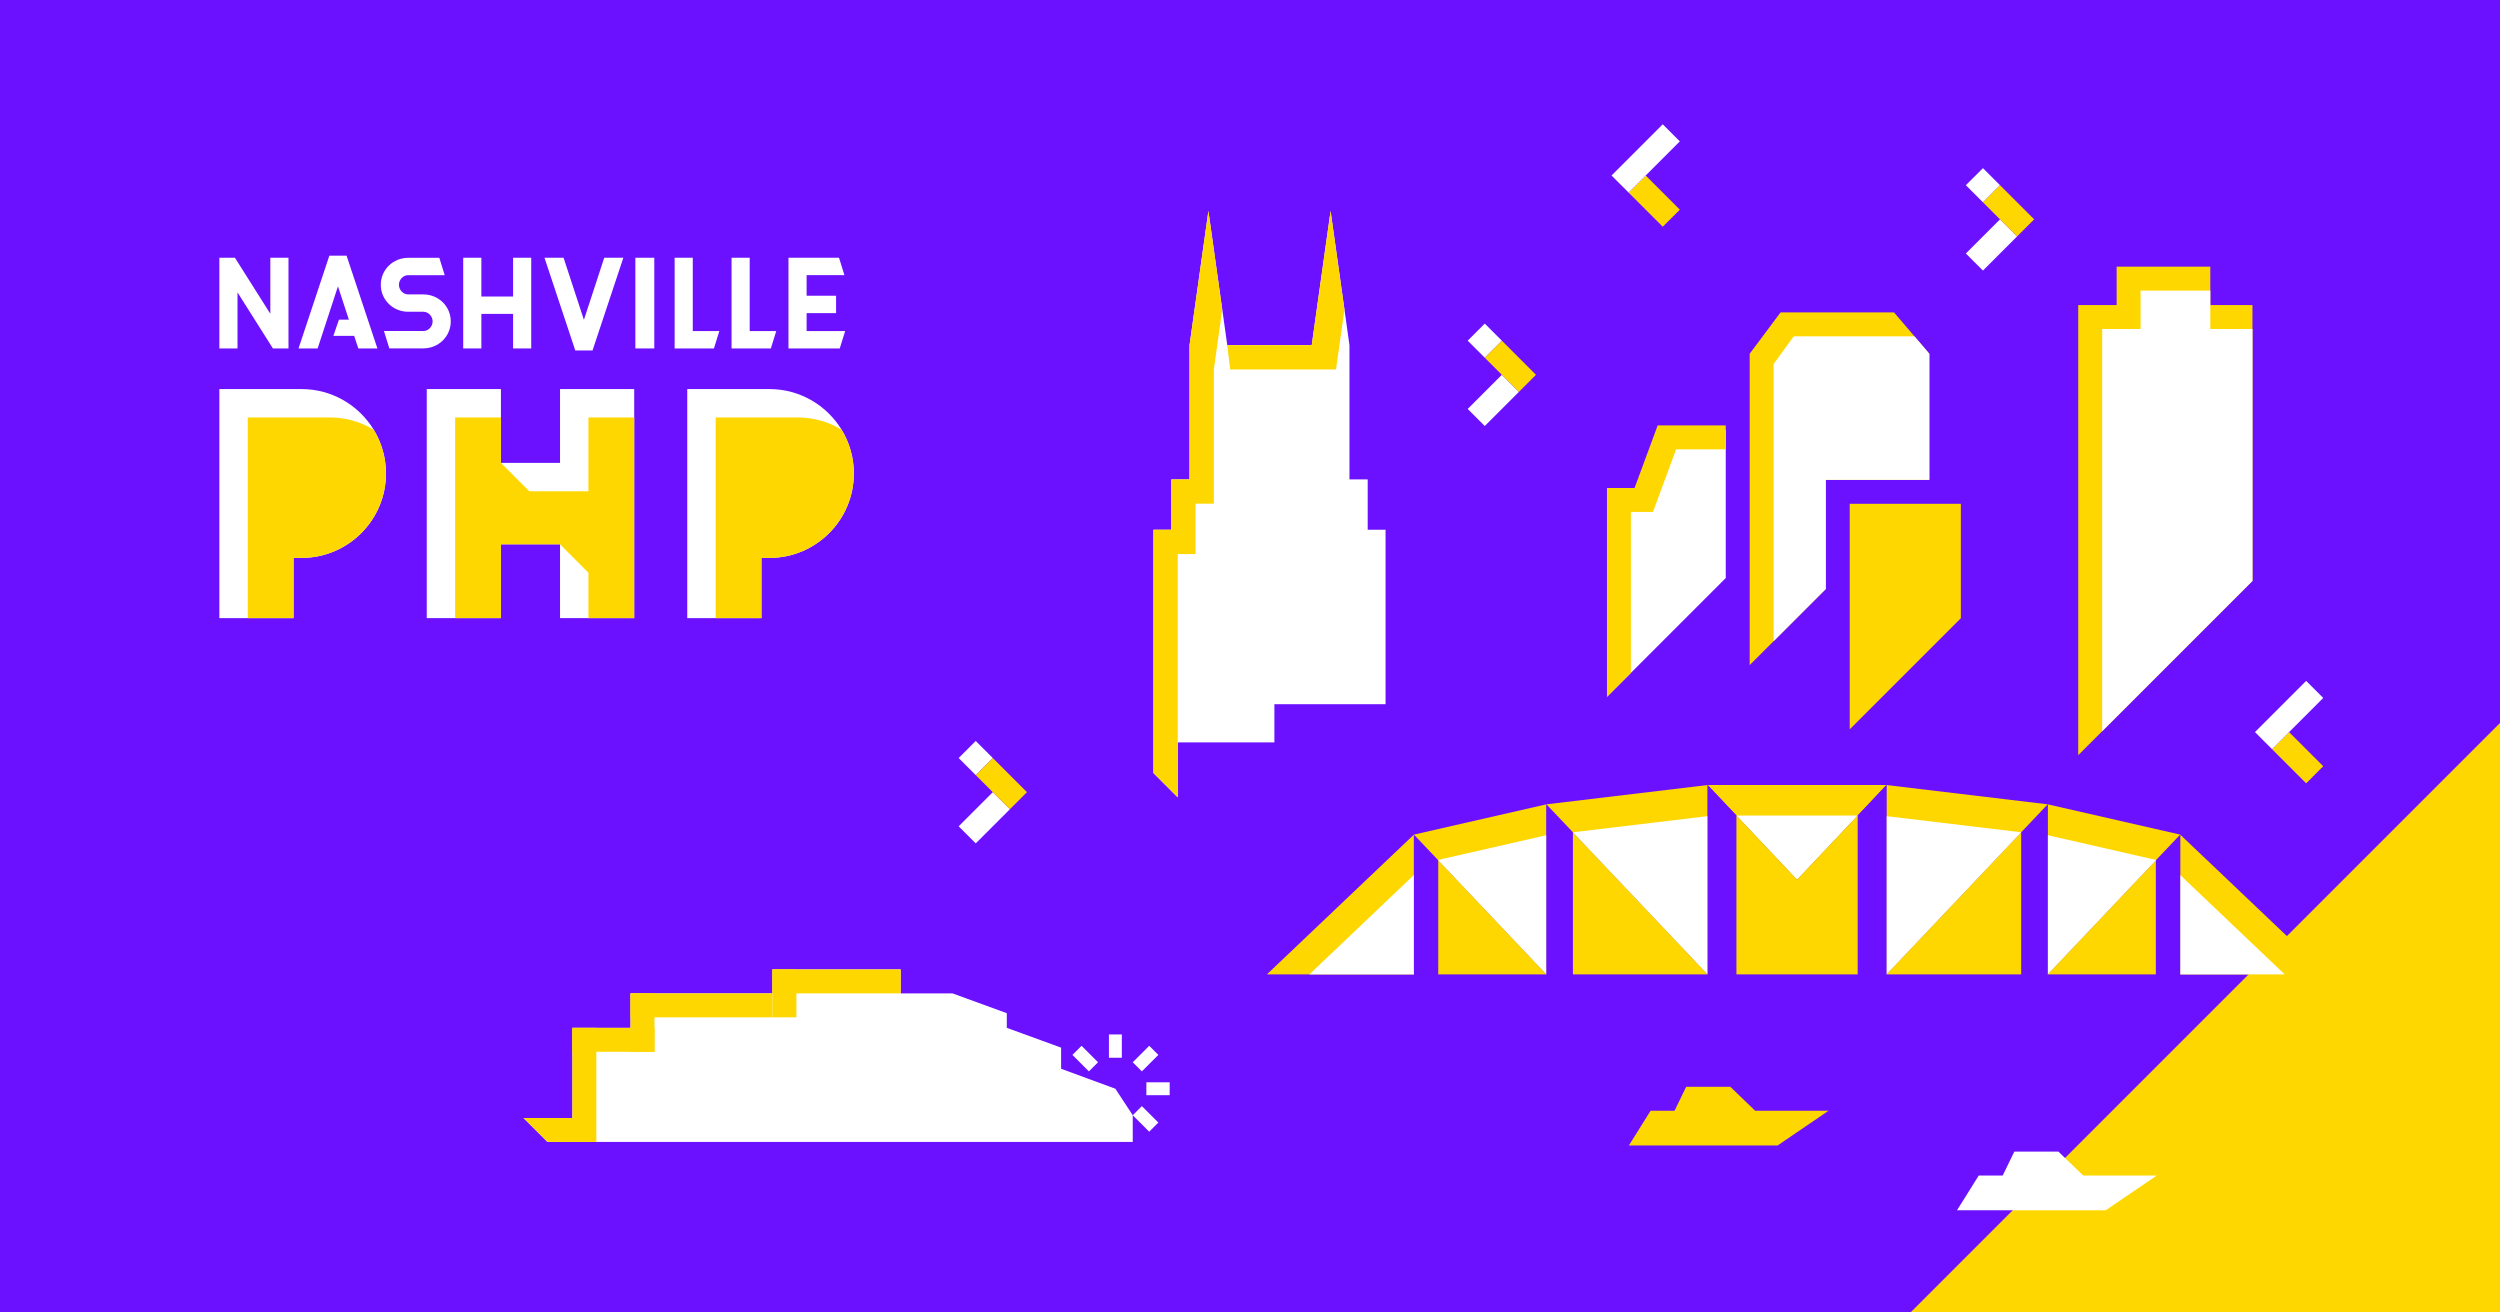 <?xml version="1.0" encoding="UTF-8" standalone="no"?>
<!DOCTYPE svg PUBLIC "-//W3C//DTD SVG 1.1//EN" "http://www.w3.org/Graphics/SVG/1.1/DTD/svg11.dtd">
<svg width="100%" height="100%" viewBox="0 0 1200 630" version="1.1" xmlns="http://www.w3.org/2000/svg" xmlns:xlink="http://www.w3.org/1999/xlink" xml:space="preserve" xmlns:serif="http://www.serif.com/" style="fill-rule:evenodd;clip-rule:evenodd;stroke-linejoin:round;stroke-miterlimit:1.414;">
    <rect x="0" y="0" width="1200" height="630" fill="#333333" stroke="none"/>
    <rect id="Artboard1" x="0" y="0" width="1200" height="630" style="fill:none;"/>
    <clipPath id="_clip1">
        <rect id="Artboard11" serif:id="Artboard1" x="0" y="0" width="1200" height="630"/>
    </clipPath>
    <g clip-path="url(#_clip1)">
        <g>
            <rect x="0" y="0.001" width="1200" height="629.999" style="fill:rgb(107,17,255);fill-rule:nonzero;"/>
            <path d="M1200,347.035L1200,630L917.035,630L1200,347.035Z" style="fill:rgb(255,215,0);fill-rule:nonzero;"/>
            <path d="M535.382,522.599L509.331,513.009L509.331,502.866L483.261,493.363L483.261,486.326L457.192,476.823L432.326,476.823L432.326,465.325L370.775,465.325L370.775,476.823L302.655,476.823L302.655,493.363L274.741,493.363L274.741,536.637L251.285,536.637L262.783,548.134L543.714,548.134L543.714,535.308L535.382,522.599Z" style="fill:white;fill-rule:nonzero;"/>
            <rect x="550.26" y="519.502" width="11.185" height="6.192" style="fill:white;fill-rule:nonzero;"/>
            <rect x="532.286" y="496.534" width="6.191" height="11.185" style="fill:white;fill-rule:nonzero;"/>
            <path d="M522.672,514.266L514.763,506.358L519.141,501.98L527.049,509.888L522.672,514.266Z" style="fill:white;fill-rule:nonzero;"/>
            <path d="M551.622,543.216L543.714,535.308L548.091,530.93L556,538.838L551.622,543.216Z" style="fill:white;fill-rule:nonzero;"/>
            <path d="M543.714,509.888L551.622,501.98L556,506.358L548.091,514.266L543.714,509.888Z" style="fill:white;fill-rule:nonzero;"/>
            <rect x="274.741" y="493.363" width="11.498" height="43.274" style="fill:rgb(255,215,0);fill-rule:nonzero;"/>
            <rect x="302.655" y="476.823" width="11.498" height="28.037" style="fill:rgb(255,215,0);fill-rule:nonzero;"/>
            <rect x="370.775" y="465.325" width="11.497" height="22.996" style="fill:rgb(255,215,0);fill-rule:nonzero;"/>
            <rect x="274.741" y="493.363" width="39.412" height="11.497" style="fill:rgb(255,215,0);fill-rule:nonzero;"/>
            <rect x="302.655" y="476.823" width="68.12" height="11.498" style="fill:rgb(255,215,0);fill-rule:nonzero;"/>
            <rect x="370.775" y="465.325" width="61.551" height="11.498" style="fill:rgb(255,215,0);fill-rule:nonzero;"/>
            <path d="M262.783,548.134L251.285,536.637L286.239,536.637L286.239,548.134L262.783,548.134Z" style="fill:rgb(255,215,0);fill-rule:nonzero;"/>
            <path d="M565.314,356.343L611.706,356.343L611.706,338.017L665.066,338.017L665.066,254.285L656.492,254.285L656.492,230.11L647.741,230.11L647.741,165.675L638.685,101.24L629.628,165.675L589.091,165.675L580.034,101.24L570.977,165.675L570.977,230.11L562.227,230.11L562.227,254.285L553.653,254.285L553.653,371.067L565.314,382.727L565.314,356.343Z" style="fill:white;fill-rule:nonzero;"/>
            <path d="M590.477,177.336L641.289,177.336L645.335,148.552L638.685,101.24L629.628,165.675L589.09,165.675L590.477,177.336Z" style="fill:rgb(255,215,0);fill-rule:nonzero;"/>
            <path d="M573.887,265.946L573.887,241.77L582.638,241.77L582.638,177.336L586.684,148.552L580.034,101.24L570.977,165.675L570.977,230.11L562.227,230.11L562.227,254.285L553.653,254.285L553.653,371.067L565.314,382.727L565.314,265.946L573.887,265.946Z" style="fill:rgb(255,215,0);fill-rule:nonzero;"/>
            <path d="M1081.18,278.851L1081.18,146.429L1060.95,146.429L1060.95,127.996L1015.99,127.996L1015.99,146.429L997.554,146.429L997.554,362.474L1081.18,278.851Z" style="fill:rgb(255,215,0);fill-rule:nonzero;"/>
            <path d="M1081.18,278.851L1081.18,157.914L1060.95,157.914L1060.95,139.482L1027.47,139.482L1027.47,157.914L1009.04,157.914L1009.04,350.989L1081.18,278.851Z" style="fill:white;fill-rule:nonzero;"/>
            <path d="M862.584,422.259L905.505,376.815L819.663,376.815L862.584,422.259Z" style="fill:rgb(255,215,0);fill-rule:nonzero;"/>
            <path d="M862.584,422.259L891.683,391.449L833.485,391.449L862.584,422.259Z" style="fill:white;fill-rule:nonzero;"/>
            <path d="M678.68,467.702L608.119,467.702L678.68,400.608L678.68,467.702Z" style="fill:rgb(255,215,0);fill-rule:nonzero;"/>
            <path d="M678.68,467.702L628.512,467.702L678.68,419.998L678.68,467.702Z" style="fill:white;fill-rule:nonzero;"/>
            <path d="M678.68,467.702L742.284,467.702L678.68,400.608L678.68,467.702Z" style="fill:rgb(107,17,255);fill-rule:nonzero;"/>
            <path d="M690.362,467.702L742.284,467.702L690.362,412.931L690.362,467.702Z" style="fill:rgb(255,215,0);fill-rule:nonzero;"/>
            <path d="M742.284,386.077L678.68,400.608L742.284,467.702L742.284,386.077Z" style="fill:rgb(255,215,0);fill-rule:nonzero;"/>
            <path d="M742.284,400.895L690.226,412.787L742.284,467.702L742.284,400.895Z" style="fill:white;fill-rule:nonzero;"/>
            <path d="M742.284,467.702L819.663,467.702L742.284,386.077L742.284,467.702Z" style="fill:rgb(107,17,255);fill-rule:nonzero;"/>
            <path d="M755.002,467.702L819.663,467.702L755.002,399.493L755.002,467.702Z" style="fill:rgb(255,215,0);fill-rule:nonzero;"/>
            <path d="M742.284,386.077L819.663,467.702L819.663,376.815L742.284,386.077Z" style="fill:rgb(255,215,0);fill-rule:nonzero;"/>
            <path d="M755.002,399.493L819.663,467.702L819.663,391.753L755.002,399.493Z" style="fill:white;fill-rule:nonzero;"/>
            <path d="M1046.49,467.702L1117.05,467.702L1046.49,400.608L1046.49,467.702Z" style="fill:rgb(255,215,0);fill-rule:nonzero;"/>
            <path d="M1046.49,467.702L1096.65,467.702L1046.49,419.998L1046.49,467.702Z" style="fill:white;fill-rule:nonzero;"/>
            <path d="M1046.49,467.702L982.883,467.702L1046.49,400.608L1046.49,467.702Z" style="fill:rgb(107,17,255);fill-rule:nonzero;"/>
            <path d="M1034.8,467.702L982.883,467.702L1034.8,412.931L1034.8,467.702Z" style="fill:rgb(255,215,0);fill-rule:nonzero;"/>
            <path d="M982.883,386.077L1046.49,400.608L982.883,467.702L982.883,386.077Z" style="fill:rgb(255,215,0);fill-rule:nonzero;"/>
            <path d="M982.883,400.895L1034.94,412.787L982.883,467.702L982.883,400.895Z" style="fill:white;fill-rule:nonzero;"/>
            <path d="M982.883,467.702L905.504,467.702L982.883,386.077L982.883,467.702Z" style="fill:rgb(107,17,255);fill-rule:nonzero;"/>
            <path d="M970.165,467.702L905.504,467.702L970.165,399.493L970.165,467.702Z" style="fill:rgb(255,215,0);fill-rule:nonzero;"/>
            <path d="M982.883,386.077L905.504,467.702L905.504,376.815L982.883,386.077Z" style="fill:rgb(255,215,0);fill-rule:nonzero;"/>
            <path d="M970.165,399.493L905.504,467.702L905.504,391.753L970.165,399.493Z" style="fill:white;fill-rule:nonzero;"/>
            <path d="M819.663,376.815L819.663,467.702L833.485,467.702L833.485,391.449L819.663,376.815Z" style="fill:rgb(107,17,255);fill-rule:nonzero;"/>
            <path d="M905.504,376.815L891.682,391.449L891.682,467.702L905.504,467.702L905.504,376.815Z" style="fill:rgb(107,17,255);fill-rule:nonzero;"/>
            <path d="M862.584,422.259L833.485,391.449L833.485,467.702L891.682,467.702L891.682,391.449L862.584,422.259Z" style="fill:rgb(255,215,0);fill-rule:nonzero;"/>
            <path d="M842.464,533.15L830.539,521.652L809.374,521.652L803.788,533.15L792.29,533.15L781.867,549.815L853.251,549.815L877.713,533.15L842.464,533.15Z" style="fill:rgb(255,215,0);fill-rule:nonzero;"/>
            <path d="M999.961,564.272L988.035,552.775L966.871,552.775L961.284,564.272L949.787,564.272L939.364,580.937L1010.75,580.937L1035.21,564.272L999.961,564.272Z" style="fill:white;fill-rule:nonzero;"/>
            <path d="M789.924,84.249L781.729,92.442L798.117,108.831L806.312,100.636L789.924,84.249Z" style="fill:rgb(255,215,0);fill-rule:nonzero;"/>
            <path d="M798.117,59.666L773.535,84.249L781.729,92.442L806.312,67.86L798.117,59.666Z" style="fill:white;fill-rule:nonzero;"/>
            <path d="M1098.76,351.404L1090.57,359.597L1106.96,375.986L1115.15,367.791L1098.76,351.404Z" style="fill:rgb(255,215,0);fill-rule:nonzero;"/>
            <path d="M1106.96,326.822L1082.38,351.404L1090.57,359.597L1115.15,335.015L1106.96,326.822Z" style="fill:white;fill-rule:nonzero;"/>
            <path d="M951.81,97.092L943.615,88.898L951.81,80.704L960.004,88.898L951.81,97.092Z" style="fill:white;fill-rule:nonzero;"/>
            <path d="M960.004,105.285L943.615,121.674L951.81,129.868L968.198,113.48L960.004,105.285Z" style="fill:white;fill-rule:nonzero;"/>
            <path d="M960.004,88.898L951.81,97.092L968.198,113.48L976.392,105.285L960.004,88.898Z" style="fill:rgb(255,215,0);fill-rule:nonzero;"/>
            <path d="M712.689,171.719L704.495,163.526L712.689,155.331L720.883,163.526L712.689,171.719Z" style="fill:white;fill-rule:nonzero;"/>
            <path d="M720.883,179.913L704.495,196.302L712.689,204.495L729.077,188.108L720.883,179.913Z" style="fill:white;fill-rule:nonzero;"/>
            <path d="M720.883,163.526L712.689,171.72L729.077,188.108L737.271,179.913L720.883,163.526Z" style="fill:rgb(255,215,0);fill-rule:nonzero;"/>
            <path d="M468.354,372.044L460.159,363.85L468.354,355.656L476.548,363.85L468.354,372.044Z" style="fill:white;fill-rule:nonzero;"/>
            <path d="M476.548,380.238L460.159,396.626L468.354,404.821L484.741,388.432L476.548,380.238Z" style="fill:white;fill-rule:nonzero;"/>
            <path d="M476.548,363.85L468.354,372.044L484.741,388.432L492.936,380.238L476.548,363.85Z" style="fill:rgb(255,215,0);fill-rule:nonzero;"/>
            <path d="M828.358,277.458L828.358,206.356L797.858,206.356L786.75,236.421L775.673,236.421L771.337,334.48L828.358,277.458Z" style="fill:white;fill-rule:nonzero;"/>
            <path d="M876.377,282.713L876.377,230.347L926.077,230.347L926.077,169.803L909.119,149.944L854.682,149.944L839.843,169.803L839.843,319.247L876.377,282.713Z" style="fill:rgb(255,215,0);fill-rule:nonzero;"/>
            <path d="M941.208,296.737L941.208,241.832L887.862,241.832L887.862,350.082L941.208,296.737Z" style="fill:rgb(255,215,0);fill-rule:nonzero;"/>
            <path d="M926.077,169.803L918.926,161.429L860.995,161.429L851.329,174.761L851.329,307.762L876.377,282.713L876.377,230.347L926.077,230.347L926.077,169.803Z" style="fill:white;fill-rule:nonzero;"/>
            <path d="M782.822,322.993L782.822,245.739L793.417,245.739L804.525,215.673L828.358,215.673L828.358,204.188L795.69,204.188L784.582,234.253L771.337,234.253L771.337,334.48L782.822,322.993Z" style="fill:rgb(255,215,0);fill-rule:nonzero;"/>
            <path d="M246.282,142.331L231.057,142.331L231.057,123.717L222.349,123.717L222.349,167.253L231.057,167.253L231.057,150.663L246.282,150.663L246.282,167.253L254.989,167.253L254.989,123.717L246.282,123.717L246.282,142.331Z" style="fill:white;fill-rule:nonzero;"/>
            <rect x="304.977" y="123.717" width="9.083" height="43.536" style="fill:white;fill-rule:nonzero;"/>
            <path d="M332.532,123.717L323.824,123.717L323.824,167.253L342.686,167.253L345.277,158.921L332.532,158.921L332.532,123.717Z" style="fill:white;fill-rule:nonzero;"/>
            <path d="M359.854,123.717L351.147,123.717L351.147,167.253L370.009,167.253L372.599,158.921L359.854,158.921L359.854,123.717Z" style="fill:white;fill-rule:nonzero;"/>
            <path d="M387.176,158.921L387.176,150.288L401.316,150.288L401.316,141.956L387.176,141.956L387.176,132.049L405.317,132.049L402.726,123.717L378.468,123.717L378.468,167.253L403.079,167.253L405.67,158.921L387.176,158.921Z" style="fill:white;fill-rule:nonzero;"/>
            <path d="M280.277,153.53L270.514,123.717L261.346,123.717L276.141,168.239L284.412,168.239L299.206,123.717L290.038,123.717L280.277,153.53Z" style="fill:white;fill-rule:nonzero;"/>
            <path d="M129.763,150.619L112.767,123.717L105.296,123.717L105.296,167.253L114.004,167.253L114.004,140.351L130.998,167.253L138.47,167.253L138.47,123.717L129.763,123.717L129.763,150.619Z" style="fill:white;fill-rule:nonzero;"/>
            <path d="M203.224,141.322L195.921,141.322C193.478,141.322 191.489,139.143 191.489,136.699C191.489,134.256 193.478,132.08 195.921,132.08L213.459,132.08L210.868,123.748L195.921,123.748C188.676,123.748 182.782,129.454 182.782,136.699C182.782,143.944 188.676,149.648 195.921,149.648L203.224,149.648C205.667,149.648 207.656,151.827 207.656,154.271C207.656,156.713 205.667,158.89 203.224,158.89L184.29,158.89L186.881,167.222L203.224,167.222C210.469,167.222 216.363,161.515 216.363,154.271C216.363,147.026 210.469,141.322 203.224,141.322Z" style="fill:white;fill-rule:nonzero;"/>
            <path d="M304.42,186.753L268.818,186.753L268.818,222.184L240.446,222.184L240.446,186.753L204.844,186.753L204.844,296.699L240.446,296.699L240.446,261.27L268.818,261.27L268.818,296.699L304.42,296.699L304.42,186.753Z" style="fill:white;fill-rule:nonzero;"/>
            <path d="M365.485,267.795L369.336,267.795C391.679,267.795 409.856,249.616 409.856,227.274C409.856,219.587 407.704,212.394 403.972,206.264C396.856,194.575 383.992,186.753 369.336,186.753L329.883,186.753L329.883,296.699L365.485,296.699L365.485,267.795Z" style="fill:white;fill-rule:nonzero;"/>
            <path d="M144.749,267.795C167.092,267.795 185.269,249.616 185.269,227.274C185.269,219.587 183.117,212.394 179.385,206.264C172.269,194.574 159.405,186.753 144.749,186.753L105.297,186.753L105.297,296.699L140.898,296.699L140.898,267.795L144.749,267.795Z" style="fill:white;fill-rule:nonzero;"/>
            <path d="M304.42,200.381L282.445,200.381L282.445,235.811L254.073,235.811L240.446,222.184L240.446,200.381L218.472,200.381L218.472,296.699L240.446,296.699L240.446,261.27L268.818,261.27L282.445,274.897L282.445,296.699L304.42,296.699L304.42,200.381Z" style="fill:rgb(255,215,0);fill-rule:nonzero;"/>
            <path d="M365.485,296.699L365.485,267.795L369.336,267.795C391.679,267.795 409.856,249.616 409.856,227.274C409.856,219.587 407.704,212.394 403.972,206.264C397.842,202.531 390.65,200.38 382.964,200.38L382.964,200.381L343.511,200.381L343.511,296.699L365.485,296.699Z" style="fill:rgb(255,215,0);fill-rule:nonzero;"/>
            <path d="M140.898,296.699L140.898,267.795L144.749,267.795C167.092,267.795 185.269,249.616 185.269,227.274C185.269,219.587 183.117,212.394 179.385,206.264C173.256,202.531 166.063,200.38 158.377,200.38L158.377,200.381L118.924,200.381L118.924,296.699L140.898,296.699Z" style="fill:rgb(255,215,0);fill-rule:nonzero;"/>
            <path d="M181.153,167.253L166.358,122.73L158.087,122.73L143.293,167.253L152.461,167.253L162.222,137.441L167.459,153.432L162.696,153.432L160.016,161.218L170.008,161.218L171.985,167.253L181.153,167.253Z" style="fill:white;fill-rule:nonzero;"/>
        </g>
    </g>
</svg>
